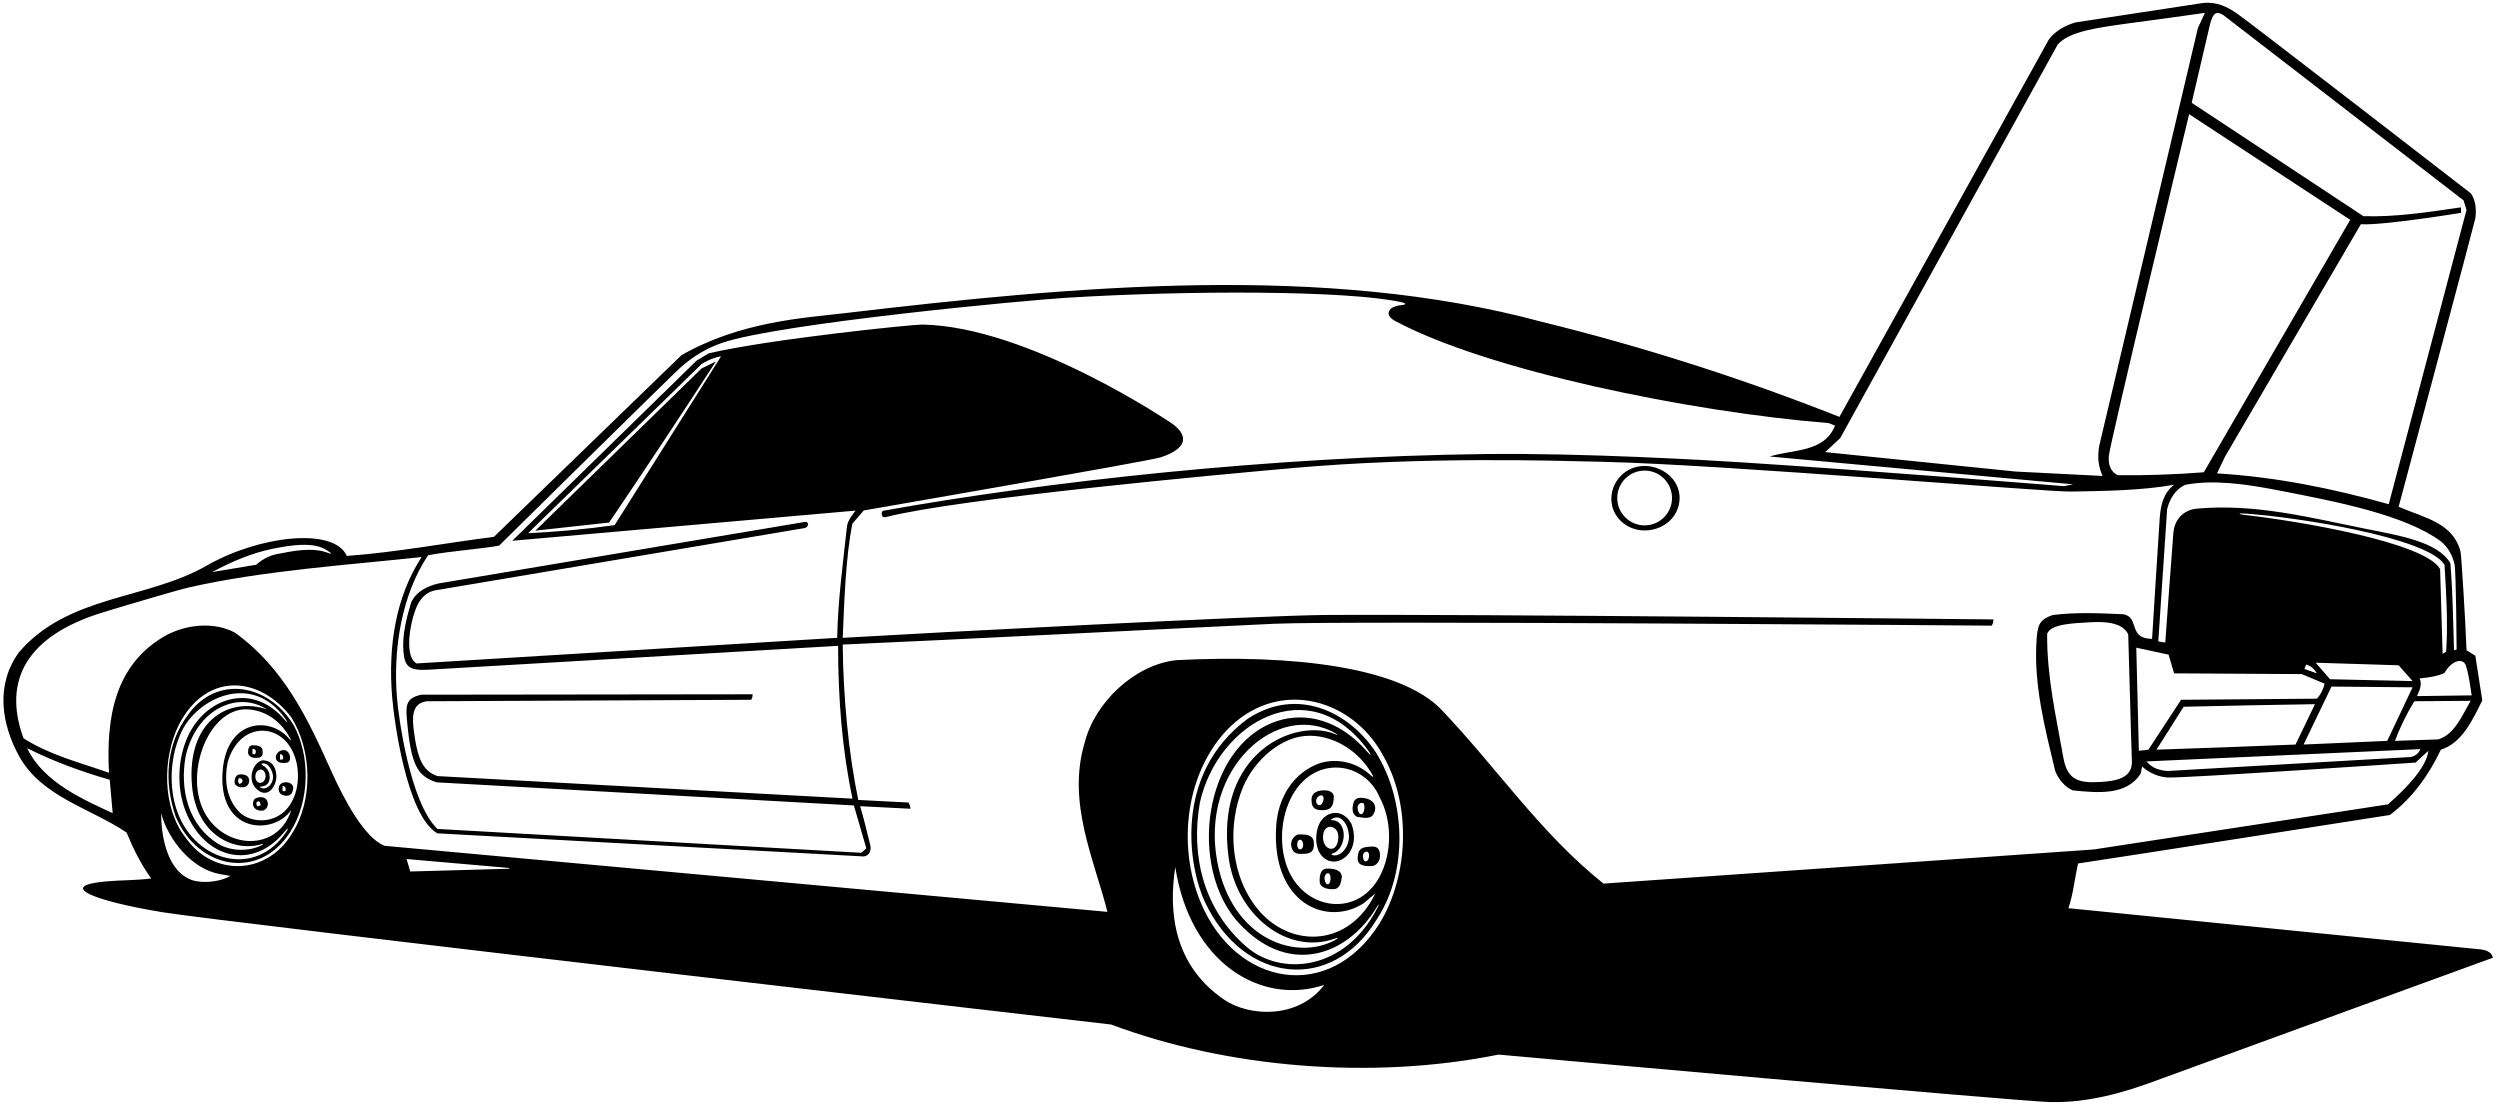 <?xml version="1.0" encoding="UTF-8"?>
<svg xmlns="http://www.w3.org/2000/svg" xmlns:xlink="http://www.w3.org/1999/xlink" width="511pt" height="226pt" viewBox="0 0 511 226" version="1.1">
<g id="surface1">
<path style=" stroke:none;fill-rule:nonzero;fill:rgb(0%,0%,0%);fill-opacity:1;" d="M 52.883 154.883 C 53.781 154.734 53.75 153.871 53.633 153.086 C 53.258 152.336 52.281 152.336 51.457 152.336 C 50.707 152.559 50.707 153.309 50.707 153.984 C 51.008 154.961 52.055 154.961 52.883 154.883 Z M 51.605 154.133 L 51.605 153.086 C 52.438 152.996 52.375 153.809 52.125 154.184 Z M 48.758 158.336 C 48.098 158.516 47.812 159.496 48.008 160.285 C 48.551 160.832 49.066 161.016 49.867 160.895 C 50.539 160.789 50.988 160.172 50.93 159.383 C 50.781 158.336 49.656 158.184 48.758 158.336 Z M 48.938 160.246 C 48.738 160.098 48.484 159.535 48.906 159.008 C 49.562 159.059 50 159.934 48.938 160.246 Z M 51.98 163.359 C 51.23 164.711 52.125 165.871 53.781 165.684 C 54.531 165.383 54.918 164.691 54.68 163.883 C 54.312 162.621 52.688 162.809 51.98 163.359 Z M 52.625 164.809 C 51.875 163.871 53.258 163.16 53.258 164.633 Z M 56.375 154.746 C 56.375 155.945 57.531 156.008 58.43 155.934 C 59.219 155.82 59.277 155.352 59.289 154.809 C 59.301 154.355 58.895 153.184 57.812 153.32 C 56.883 153.434 56.375 154.23 56.375 154.746 Z M 57.75 155.246 L 57.23 155.258 L 57.23 154.133 C 57.812 154.184 58.062 154.746 57.75 155.246 Z M 53.633 155.41 C 51.645 155.809 50.41 159.52 52.508 161.336 C 54.773 163.395 56.598 160.594 56.488 158.492 C 56.406 156.973 55.727 155.41 53.633 155.41 Z M 52.762 157.477 C 54.098 156.617 54.941 159.09 53.633 159.91 C 52.172 160.574 51.723 158.145 52.762 157.477 Z M 53.031 160.809 C 54.836 160.809 55.234 159.609 55.105 158.484 C 55.004 157.594 54.453 156.82 53.664 156.422 C 53.582 156.379 53.352 156.129 53.5 156.086 C 54.543 155.77 55.238 156.84 55.586 157.699 C 56.543 160.078 54.172 161.953 53.031 160.809 Z M 57.812 159.996 C 57.133 160.234 56.832 160.828 57.008 161.711 C 57.246 162.512 58.254 162.746 58.875 162.621 C 59.602 162.477 59.93 161.828 59.93 160.809 C 59.598 159.895 58.512 159.754 57.812 159.996 Z M 58.281 161.711 L 57.758 161.711 L 57.758 160.66 C 58.312 160.621 58.562 161.309 58.281 161.711 Z M 255.008 146.934 C 239.652 158.355 243.016 177.441 246.305 184.406 C 254.191 201.113 272.316 203.082 281.48 187.809 C 287.855 178.059 287.332 163.586 281.258 153.836 C 275.914 145.629 265.23 140.172 255.008 146.934 Z M 280.395 158.664 C 277.586 155.996 273.793 154.883 269.934 155.934 C 264.047 157.953 261.242 163.41 260.867 168.629 C 259.703 184.719 271.281 189.52 278.781 184.586 L 281.105 182.633 C 275.883 193.457 264.238 193.848 257.559 186.383 C 251.559 179.633 250.656 168.984 254.105 160.809 C 256.355 155.484 261.902 150.328 267.758 150.383 C 273.062 150.434 278.07 153.816 280.605 158.535 C 280.727 158.766 280.586 158.848 280.395 158.664 Z M 251.129 175.301 C 252.727 187.039 263.203 195.402 272.996 191.801 C 273.426 191.645 273.578 191.754 273.211 191.969 C 265.32 196.598 251.852 192.289 248.816 176.172 C 245.184 156.883 261.273 143.004 273.109 149.961 C 273.523 150.203 273.473 150.289 273.035 150.105 C 264.793 146.59 248.195 153.82 251.129 175.301 Z M 281.59 185.477 C 274.879 198.66 261.719 199.488 254.855 193.586 C 246.137 186.082 243.309 175.133 245.258 164.035 C 248.922 147.633 267.613 136.875 279.605 153.324 C 280.215 154.156 280.469 154.832 279.402 153.598 C 268.43 140.91 251.781 146.277 247.844 164.051 C 246.051 172.152 247.434 181.617 252.457 187.809 C 262.785 199.918 275.312 195.625 281.449 185.352 C 281.852 184.676 281.969 184.738 281.59 185.477 Z M 281.996 179.184 C 277.727 187.176 267.773 186.211 263.816 178.84 C 261.715 174.918 261.406 169.172 263.297 164.402 C 267.398 154.055 278.746 155.18 282.008 162.984 C 284.551 167.676 284.586 174.34 281.996 179.184 Z M 276.605 164.258 C 276.375 165.246 276.309 166.359 277.355 166.961 C 278.332 167.035 280.043 167.625 280.73 166.434 C 281.562 164.996 280.945 163.48 278.941 163.148 C 277.949 162.984 276.91 162.969 276.605 164.258 Z M 277.492 165.125 C 277.414 164.156 278.777 163.637 278.871 164.621 C 279.066 166.664 277.656 167.16 277.492 165.125 Z M 269.133 170.121 C 268.348 175.254 272.184 177.516 274.969 175.207 C 276.637 173.824 277.301 171.238 276.23 168.383 C 274.324 164.766 269.812 165.703 269.133 170.121 Z M 270.426 171.184 C 270.383 168.004 273.57 168.598 273.559 170.996 C 273.547 174.629 270.461 173.957 270.426 171.184 Z M 272.309 174.762 C 272.238 174.742 272.148 174.512 272.246 174.484 C 275.348 173.715 275.688 167.445 271.957 167.633 C 273.914 165.906 275.711 168.574 275.73 170.996 C 275.746 173.297 273.898 175.27 272.309 174.762 Z M 279.746 173.078 C 278.105 173.219 277.508 173.676 277.508 175.586 C 277.57 176.957 279.039 177.121 280.582 177.008 C 281.707 176.785 282.309 175.434 282.008 174.16 C 281.703 172.898 280.723 172.992 279.746 173.078 Z M 278.59 175.129 C 278.484 173.945 279.891 173.609 279.848 174.934 C 279.805 176.176 278.719 176.629 278.59 175.129 Z M 143.406 75.309 L 146.332 73.883 C 139.355 84.609 131.934 95.859 124.508 106.809 L 109.434 108.461 Z M 506.5 194 C 505.492 193.914 422.781 185.633 422.781 185.633 C 423.832 182.484 424 179.871 424.75 176.496 C 432.375 175.371 488.48 166.586 488.48 166.586 C 493.133 163.133 496.582 158.184 498.906 153.234 C 503.332 151.883 505.5 146.871 507.383 143.184 L 505.957 134.035 L 504.156 132.91 C 503.934 126.684 503.098 113.438 502.938 112.797 C 501.473 106.91 495.66 105.871 490.281 103.586 C 490.281 103.586 505.879 45.246 505.961 44.621 C 506.207 42.746 506.012 40.941 505.059 39.535 C 505.059 39.535 459.125 3.996 457.184 2.715 C 455.25 1.438 453.246 0.32 450.309 0.609 L 424.207 4.586 C 422.184 5.184 420.082 6.309 418.809 8.035 L 375.98 85.211 C 356.258 77.41 335.934 70.883 315.156 65.785 C 270.805 53.809 220.375 58.371 172.508 64.027 C 164.504 64.977 151.34 65.688 139.281 72.609 L 100.957 109.734 C 90.906 111.008 81.082 112.883 70.883 113.633 C 68.305 107.707 52.973 109.469 42.301 115.586 C 29.969 122.652 14.016 121.562 3.906 133.285 C -1.082 140.105 0.406 148.227 3.926 154.594 C 8.531 162.93 18.641 165.246 25.883 170.184 C 27.23 173.484 28.805 176.633 30.906 179.559 C 27.926 179.953 24.766 179.887 21.742 180.152 C 11.203 181.078 19.52 184.203 33.152 186.449 C 45.16 188.43 227.105 209.41 227.105 209.41 C 250.73 218.258 280.281 220.809 306.309 215.559 C 306.309 215.559 412.832 225.141 419.125 225.266 C 426.797 225.418 433.82 223.418 440.676 220.887 C 447.031 218.535 509.559 195.758 509.559 195.758 C 509.246 194.434 507.945 194.121 506.5 194 Z M 498.383 151.133 L 489.531 151.434 C 490.434 148.961 491.934 145.809 493.508 143.336 L 505 143.246 C 503.25 146.246 501.758 150.086 498.383 151.133 Z M 476.559 140.336 L 493.133 140.484 L 487.957 151.434 L 470.855 152.184 Z M 469.207 152.184 C 459.531 152.559 450.457 152.934 440.781 153.234 L 446.332 144.461 C 455.258 144.234 464.258 144.086 473.184 143.934 Z M 476.258 138.836 L 473.332 135.461 C 479.184 135.609 484.582 135.836 490.281 135.984 L 493.133 139.211 Z M 473.559 137.633 L 471.008 136.734 L 471.383 135.836 C 472.207 136.059 473 136.621 473.559 137.633 Z M 458.887 105.262 C 457.414 105.094 457.344 104.871 458.867 104.973 C 469.676 105.699 496.258 109.898 499.656 115.434 C 500.02 121.254 500.383 127.355 499.996 133.121 C 499.984 133.301 499.27 133.621 499.27 133.621 L 498.758 116.336 C 495.84 110.867 469.723 106.48 458.887 105.262 Z M 470.48 137.785 L 475.133 139.734 C 474.98 140.711 474.309 142.059 473.559 142.809 L 445.809 143.035 L 439.133 153.234 L 437.184 153.461 L 436.656 132.383 L 443.258 133.809 L 444.383 137.633 Z M 494.75 153.121 C 494.449 153.797 493.875 154.496 492.758 154.734 L 443.105 157.586 C 441.5 157.496 439.883 157.059 438.758 155.633 Z M 504 135.996 C 504.625 137.797 504.875 139.996 505.207 142.133 L 494.031 142.285 C 494.625 140.996 495.125 139.746 494.559 138.684 C 497.375 138.371 498.375 138.121 499.648 137.562 C 501.129 134.918 503.457 134.434 504 135.996 Z M 498.906 110.633 C 500.453 111.93 501.277 113.527 501.699 115.289 C 502.039 116.691 502.133 132.758 502.133 132.758 L 501.605 132.91 C 501.383 126.684 501.383 121.586 500.855 115.133 C 498.336 110.668 489.969 109.383 483.484 108.078 C 472.285 105.828 461.082 102.902 449.109 103.957 C 445.938 104.234 444.477 106.59 444.25 108.746 C 444.109 110.098 442.582 131.336 442.582 131.336 L 441.156 131.109 L 442.957 104.109 C 443.406 102.16 444.605 99.984 446.707 99.086 C 452.328 98.02 458.879 98.914 465.102 100.113 C 477.809 102.566 491.418 105.199 498.906 110.633 Z M 432.832 97.133 C 431.301 96.34 430.883 94.754 431.055 93.129 C 431.379 90.109 447.457 23.336 447.457 23.336 L 480.383 44.934 L 450.457 96.535 C 444.758 96.984 438.156 97.211 432.832 97.133 Z M 451.73 4.961 C 452.352 2.473 453.125 2.246 454.5 3.121 L 503.559 40.961 L 504.156 42.91 L 488.258 103.059 C 477.008 99.91 465.457 97.508 453.156 96.758 L 454.809 93.309 L 482.559 45.836 C 487.168 46.102 503.031 43.508 503.031 43.508 L 503.031 42.383 C 496.73 43.285 489.832 44.41 483.082 44.184 L 447.98 21.008 Z M 376.133 89.559 L 420.605 9.086 C 422.984 6.445 428.266 5.699 435.758 4.68 C 436.797 4.539 446.789 3.215 450.684 2.633 L 449.258 5.711 L 429.082 91.133 C 428.625 93.746 429.008 95.484 429.758 97.285 L 411.98 96.383 L 373.059 92.41 Z M 55.43 112.234 C 63.23 110.57 65.711 111.562 67.48 112.93 C 67.777 113.156 67.625 113.246 67.254 113.094 C 63.945 111.738 59.863 112.609 56.348 113.312 C 54.164 113.75 52.355 115.434 52.355 115.434 L 43.355 116.934 C 47.617 114.641 51.594 113.051 55.43 112.234 Z M 5.555 152.934 C 10.957 155.633 16.656 157.734 22.43 159.383 L 23.031 166.211 C 17.5 163.621 8.93 160.059 5.555 152.934 Z M 39.383 179.934 C 33.98 178.133 32.938 170.496 32.93 166.211 C 34.355 171.609 39.156 177.609 44.93 178.66 L 47.105 179.035 C 45.383 180.086 41.93 180.684 39.383 179.934 Z M 59.707 170.336 C 54.613 178.871 43.641 179.332 37.957 171.234 C 33.156 165.16 33.156 155.035 36.531 148.211 C 42.129 137.223 53.074 138.098 59.555 146.633 C 63.758 153.309 64.055 163.586 59.707 170.336 Z M 83.855 178.133 L 83.105 175.586 L 104.055 177.41 L 104.125 177.57 Z M 250.258 204.359 C 239.559 197.098 238.906 185.754 240.23 177.234 C 243.238 196.785 257.73 205.625 270.684 201.309 C 265.328 208.367 255.309 207.789 250.258 204.359 Z M 282.008 188.711 C 271.664 205.215 252.574 201.469 245.48 184.586 C 240.531 172.961 242.258 157.434 251.559 148.434 C 262.098 138.531 276.555 143.238 282.531 154.133 C 288.531 164.258 288.008 178.809 282.008 188.711 Z M 327.758 180.609 C 314.867 170.328 305.945 156.934 294.66 145.094 C 286.285 136.305 264.227 133.719 240.457 134.934 C 231.906 135.836 223.73 143.633 221.707 151.809 C 218.031 164.035 223.656 175.66 226.355 186.383 L 78.605 172.883 C 74.484 171.258 70.328 163.441 67.727 157.633 C 63.031 147.164 58.113 136.555 48.008 129.309 C 43.73 126.984 37.781 127.637 33.605 130.059 C 23.375 135.996 21.68 146.859 22.281 157.961 C 16.355 155.859 10.207 154.359 4.805 150.91 C 0.41 138.863 5.719 129.938 20.789 125.246 C 24.23 124.176 35.965 120.691 38.441 120.117 C 53.723 116.578 72.5 115.371 86.18 113.859 C 80.832 122.098 79.324 132.113 80.145 142.359 C 80.531 147.18 83.113 166.738 89.406 170.336 L 176.559 175.059 C 177.773 174.875 178.148 173.762 177.859 172.625 C 177.375 170.746 176.5 166.996 175.809 164.785 L 186.082 165.309 C 186.125 164.746 185.707 164.035 185.707 164.035 L 175.434 163.508 C 173.418 153.879 172.34 142.207 172.25 131.746 C 191.855 130.918 242.793 128.312 260.5 127.496 C 274.914 126.832 407.105 127.883 407.105 127.883 C 407.375 127.496 407.406 127.059 407.48 126.609 C 407.48 126.609 299.188 125.48 270.75 125.703 C 257.391 125.812 189.82 129.328 172.25 130.371 C 172.582 122.891 172.824 114.078 174.23 107.035 L 176.559 104.336 C 176.559 104.336 234.848 94.25 237.16 93.504 C 242.742 91.699 242.891 89.117 239.801 86.738 C 239.391 86.426 210.27 66.711 188.504 66.34 C 186.66 66.309 157.207 69.309 144.832 72.234 L 142.355 73.734 L 104.707 110.535 L 174.875 104.371 C 174.199 105.297 173.25 106.371 173.105 107.711 C 172.305 115.164 171.25 122.871 171.125 130.371 L 85.133 135.609 C 82.258 133.941 84.16 125.633 85.516 123.309 C 86.258 122.031 87.316 120.996 88.883 120.684 L 164.48 107.934 C 165.25 107.746 165.5 106.746 164.633 106.66 L 89.633 119.258 C 87.383 119.785 84.98 120.91 84.008 123.234 C 83.109 126.281 82.168 129.801 82.465 133.227 C 82.73 136.34 83.75 137.074 87.383 136.898 C 89.238 136.805 171.309 132.008 171.309 132.008 C 171.309 142.883 172.148 153.348 174.25 163.246 L 89.406 158.633 C 86.633 157.633 85.324 155.605 84.523 148.867 C 84.109 145.367 84.855 143.691 87.23 143.336 L 153.531 143.035 C 153.875 142.621 153.832 141.91 153.832 141.91 L 86.125 141.996 C 83.238 142.617 82.898 143.902 83.145 146.746 C 83.98 156.395 85.254 158.605 89.258 159.91 L 174.531 164.633 L 177.082 173.41 L 176.031 174.309 L 89.406 169.434 C 83.797 164.043 81.438 146.523 81.117 142.383 C 80.348 132.391 82.172 121.453 87.5 113.496 C 92.125 112.621 97.055 112.359 102.008 111.535 C 102.008 111.535 137.512 76.496 139.172 75.051 C 141.695 72.84 144.438 71.148 147.648 70.062 C 159.371 66.102 209.105 61.41 218 60.863 C 242.98 59.324 275.535 59.34 286.492 61.777 C 287.562 62.016 287.344 62.305 286.492 62.367 C 283.688 62.578 282.875 64.375 285.133 65.59 C 303.91 75.68 345.348 84.207 373.809 86.484 C 374.258 86.633 374.633 86.859 375.082 87.008 C 372.832 92.559 366.457 91.809 361.73 93.309 L 423.75 98.996 L 421.875 99.371 C 421.875 99.371 381.883 96.148 355.867 94.496 C 349.715 94.105 323.984 92.562 303.629 92.805 C 259.473 93.324 213.617 98.461 180.508 104.402 C 180.109 104.477 180.012 105.965 181.012 105.703 C 195.945 101.871 249.637 96.961 264.367 95.66 C 291.078 93.305 317.324 94.156 327.375 94.387 C 352.598 94.961 417.914 100.57 423.375 100.477 C 430.496 100.352 437.691 100.258 444.383 99.086 C 442.215 100.781 441.695 103.164 441.465 105.629 C 441.398 106.32 439.883 130.586 439.883 130.586 C 436.957 130.531 436.605 129.082 436.16 127.734 C 435.844 126.777 435.48 125.871 434.105 125.559 C 429.156 125.336 424.355 125.109 419.559 125.711 C 417.109 126.609 416.535 127.414 416.305 130.367 C 415.566 139.715 418 148.871 420.082 157.586 C 420.684 159.16 422.031 160.883 423.684 161.559 C 428.48 162.008 434.633 162.758 437.559 158.109 L 437.855 156.684 C 439.332 157.996 441.047 158.75 442.996 158.918 C 445.543 159.137 493.75 155.871 493.75 155.871 L 496.355 153.461 C 496 156.871 491.707 161.258 488.105 164.41 L 427.957 173.633 Z M 147.383 72.836 L 125.633 107.336 C 119.781 108.16 114.156 108.684 107.934 108.984 L 143.406 74.41 C 144.605 73.66 145.957 73.059 147.383 72.836 Z M 435.758 155.633 C 435.875 159.121 432.363 159.633 429.496 159.824 C 424.672 160.148 422.547 159.344 421.734 154.773 C 420.258 146.453 418.375 138.371 418.434 129.535 C 419.254 127.473 423.988 127.387 427.246 127.191 C 430.199 127.016 433.914 127.203 435.008 129.684 C 435.309 138.836 435.457 146.863 435.758 155.633 Z M 336.117 95.238 C 332.387 95.238 329.359 98.266 329.359 101.996 C 329.359 105.73 332.652 108.551 336.383 108.422 C 340.262 108.289 343.312 105.48 343.312 101.75 C 343.312 98.02 339.852 95.238 336.117 95.238 Z M 336.16 107.387 C 333.07 107.387 330.566 104.879 330.566 101.789 C 330.566 98.699 333.07 96.191 336.16 96.191 C 339.254 96.191 341.758 98.699 341.758 101.789 C 341.758 104.879 339.254 107.387 336.16 107.387 Z M 38.48 146.035 C 33.906 152.109 33.457 159.836 35.93 166.961 C 40.441 177.586 52.949 180.094 59.332 170.035 C 63.305 163.809 63.531 154.508 59.93 148.059 C 54.68 139.66 44.266 137.992 38.48 146.035 Z M 59.93 163.301 C 57.375 168.898 51.211 168.324 48.938 166 C 46.227 163.227 45.781 159.312 46.582 155.633 C 48.938 147.863 56.527 147.66 59.555 153.086 C 61.223 156.066 61.348 160.203 59.93 163.301 Z M 59.273 151.199 C 55.457 146.34 46.422 146.84 45.52 157.43 C 44.402 170.488 55.949 170.809 59.555 165.535 C 56.586 174.949 44.016 173.477 40.969 164.094 C 38.441 156.316 43.004 145.25 50.031 144.984 C 54.137 144.914 57.707 147.582 59.422 151.16 C 59.523 151.375 59.426 151.395 59.273 151.199 Z M 39.23 160.434 C 40.082 170.832 47.996 174.242 53.473 172.543 C 53.836 172.43 53.883 172.57 53.531 172.746 C 50.805 174.137 47.156 173.973 44.633 172.508 C 38.555 168.758 36.68 161.559 37.957 154.508 C 40.25 144.719 48.746 141.199 54.531 144.984 C 46.562 142.328 38.18 147.57 39.23 160.434 Z M 58.195 147.141 C 51.68 139.445 42.16 142.453 38.426 150.461 C 36.32 154.98 36.047 160.965 37.918 165.766 C 41.758 175.617 51.797 178.113 58.348 169.773 C 58.789 169.211 59.016 169.266 58.59 169.914 C 52.34 179.496 40.086 176.242 36.309 166.098 C 34.383 160.93 34.773 154.461 37.117 149.527 C 40.355 142.723 51.492 137.27 58.289 146.871 C 58.863 147.688 58.848 147.914 58.195 147.141 Z M 271.355 177.535 C 269.773 177.504 269.633 179.258 269.781 180.609 C 270.309 181.66 271.73 181.809 272.633 181.734 C 273.98 181.66 274.133 180.234 274.281 179.184 C 274.133 177.758 272.625 177.559 271.355 177.535 Z M 270.734 179.621 C 270.637 178.449 271.988 177.793 271.961 179.621 C 271.941 181.137 270.859 181.133 270.734 179.621 Z M 272.633 162.609 C 272.273 161.645 271.402 161.539 270.5 161.547 C 269 161.566 268.102 162.285 268.078 163.305 C 268.035 165.113 268.648 165.664 270.562 165.594 C 272.215 165.527 272.633 164.562 272.633 162.609 Z M 270.457 163.707 C 270.059 165.188 268.887 164.547 269.02 163.586 C 269.172 162.484 270.93 161.957 270.457 163.707 Z M 265.281 170.559 C 264.23 171.008 263.652 172.09 264.008 173.258 C 264.438 174.684 265.484 174.555 266.625 174.516 C 268.129 174.465 268.773 173.836 268.508 171.836 C 268.133 170.41 266.332 170.559 265.281 170.559 Z M 265.152 172.688 C 265.086 171.418 266.195 171.219 266.352 172.492 C 266.512 173.801 265.223 174.078 265.152 172.688 "/>
</g>
</svg>
